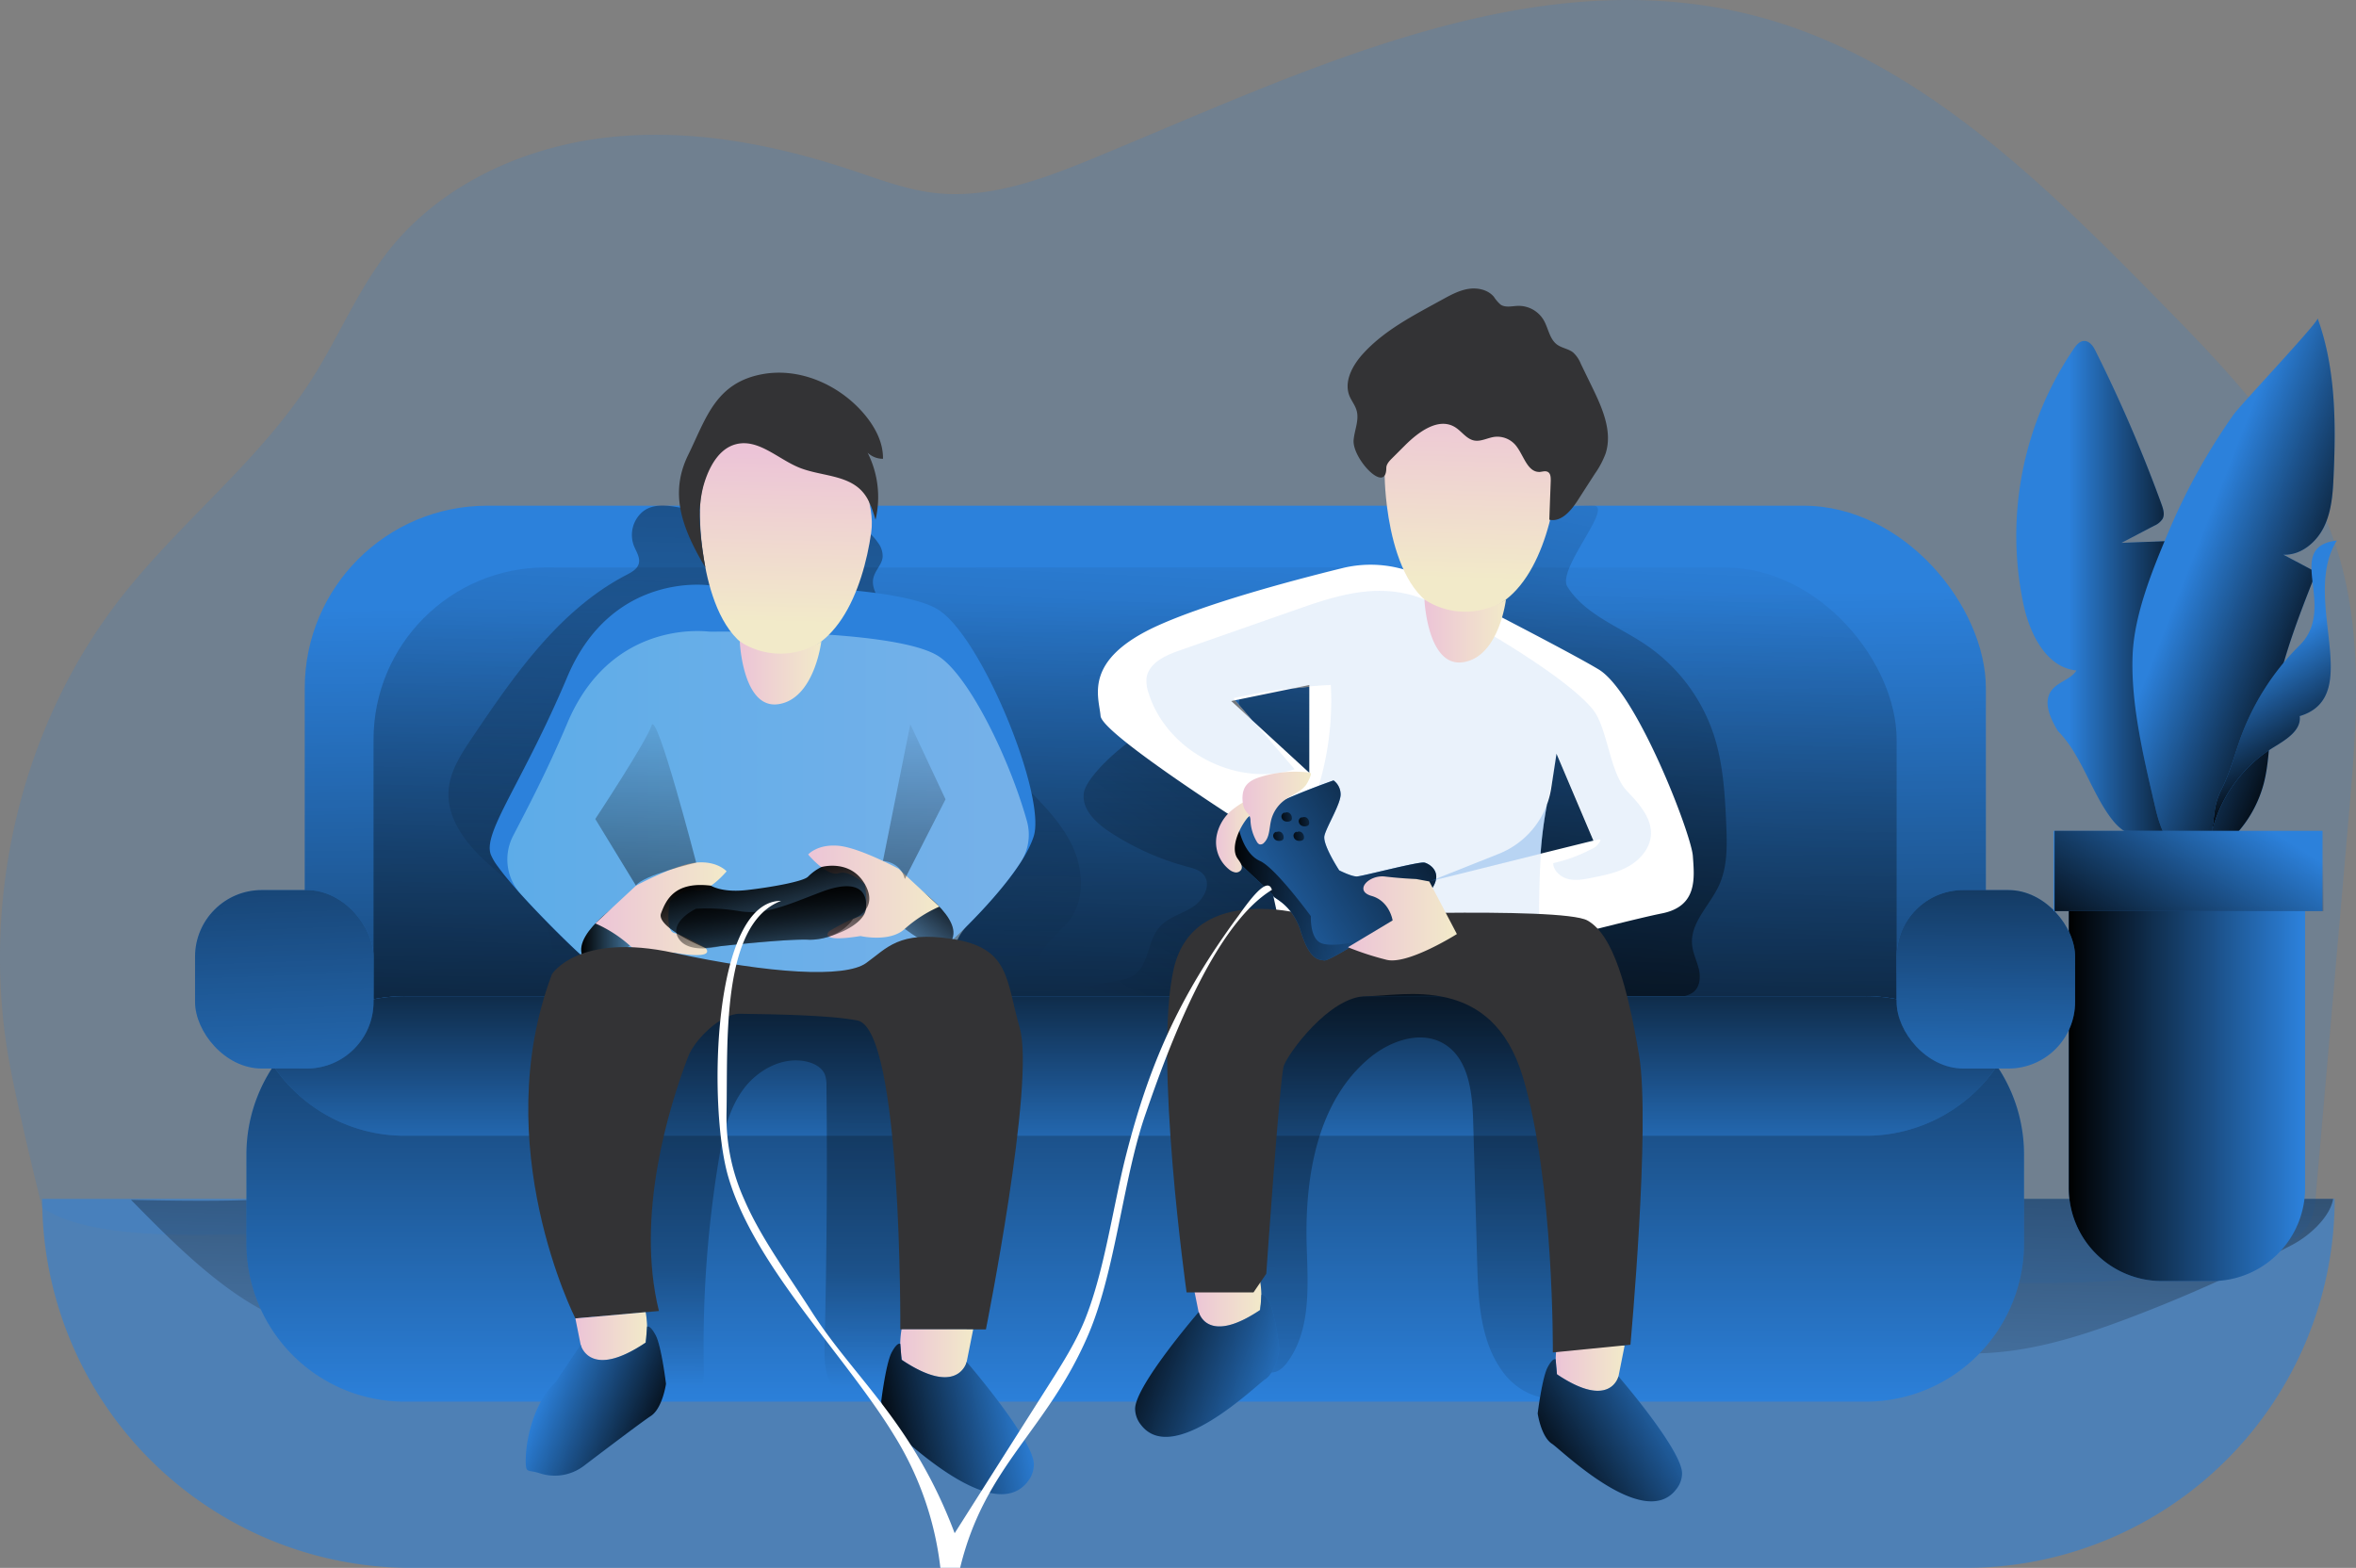 <svg id="Layer_1" data-name="Layer 1" xmlns="http://www.w3.org/2000/svg" xmlns:xlink="http://www.w3.org/1999/xlink" width="810.09" height="539.16" viewBox="0 0 810.09 539.16">
  <rect x="0" y="0" width="810.09" height="539.16" fill="#808080" stroke="none"/>
  <defs>
    <linearGradient id="linear-gradient" x1="428.16" y1="303.14" x2="421.4" y2="44.11" gradientTransform="matrix(1, 0, 0, -1, 0, 542)" gradientUnits="userSpaceOnUse">
      <stop offset="0"/>
      <stop offset="0.99" stop-opacity="0"/>
    </linearGradient>
    <linearGradient id="linear-gradient-2" x1="759.55" y1="460.62" x2="712.97" y2="460.62" gradientTransform="translate(-1.96 -258.12)" xlink:href="#linear-gradient"/>
    <linearGradient id="linear-gradient-3" x1="809.61" y1="473.09" x2="754.59" y2="451.56" gradientTransform="translate(-1.96 -258.12)" xlink:href="#linear-gradient"/>
    <linearGradient id="linear-gradient-4" x1="800.99" y1="522.81" x2="777.55" y2="484.05" gradientTransform="translate(-1.96 -258.12)" xlink:href="#linear-gradient"/>
    <linearGradient id="linear-gradient-5" x1="711.3" y1="600.55" x2="792.59" y2="600.55" gradientTransform="translate(0 -226)" xlink:href="#linear-gradient"/>
    <linearGradient id="linear-gradient-6" x1="396.26" y1="750.17" x2="392.47" y2="429.18" gradientTransform="translate(0 -226)" xlink:href="#linear-gradient"/>
    <linearGradient id="linear-gradient-7" x1="380.41" y1="786.59" x2="397.43" y2="398.49" gradientTransform="translate(0 -226)" xlink:href="#linear-gradient"/>
    <linearGradient id="linear-gradient-8" x1="563.25" y1="436.76" x2="396.01" y2="181.66" gradientTransform="matrix(1, 0, 0, -1, 0, 542)" gradientUnits="userSpaceOnUse">
      <stop offset="0"/>
      <stop offset="0.49" stop-opacity="0.51"/>
      <stop offset="0.99" stop-opacity="0"/>
    </linearGradient>
    <linearGradient id="linear-gradient-9" x1="268.96" y1="646.42" x2="262.2" y2="206.06" xlink:href="#linear-gradient"/>
    <linearGradient id="linear-gradient-10" x1="454.11" y1="-9.34" x2="536.89" y2="412.15" xlink:href="#linear-gradient"/>
    <linearGradient id="linear-gradient-11" x1="176.41" y1="540.98" x2="355.7" y2="540.98" gradientTransform="translate(-1.96 -258.12)" gradientUnits="userSpaceOnUse">
      <stop offset="0" stop-color="#97eafd"/>
      <stop offset="0" stop-color="#a8eefd"/>
      <stop offset="1" stop-color="#e7faff"/>
    </linearGradient>
    <linearGradient id="linear-gradient-12" x1="392.3" y1="488.07" x2="392.3" y2="744.48" gradientTransform="translate(-1.96 -258.12)" xlink:href="#linear-gradient"/>
    <linearGradient id="linear-gradient-13" x1="392.3" y1="564.92" x2="392.3" y2="671.08" gradientTransform="translate(-1.96 -258.12)" xlink:href="#linear-gradient"/>
    <linearGradient id="linear-gradient-14" x1="489.04" y1="399.38" x2="487.35" y2="26.87" xlink:href="#linear-gradient-8"/>
    <linearGradient id="linear-gradient-15" x1="266.68" y1="370.82" x2="264.34" y2="62.21" gradientTransform="matrix(1, 0, 0, -1, 0, 542)" gradientUnits="userSpaceOnUse">
      <stop offset="0"/>
      <stop offset="0.12" stop-opacity="0.51"/>
      <stop offset="0.86" stop-opacity="0.23"/>
      <stop offset="0.99" stop-opacity="0"/>
    </linearGradient>
    <linearGradient id="linear-gradient-16" x1="91.85" y1="400.8" x2="100.69" y2="643.43" gradientTransform="translate(0 -226)" xlink:href="#linear-gradient"/>
    <linearGradient id="linear-gradient-17" x1="683.64" y1="459.55" x2="682.37" y2="620.04" gradientTransform="translate(0 -226)" xlink:href="#linear-gradient"/>
    <linearGradient id="linear-gradient-18" x1="272.68" y1="413.87" x2="271.32" y2="472.33" gradientTransform="translate(-1.96 -258.12)" gradientUnits="userSpaceOnUse">
      <stop offset="0" stop-color="#ecc4d7"/>
      <stop offset="0.42" stop-color="#efd4d1"/>
      <stop offset="1" stop-color="#f2eac9"/>
    </linearGradient>
    <linearGradient id="linear-gradient-19" x1="256.32" y1="489.53" x2="284.36" y2="489.53" xlink:href="#linear-gradient-18"/>
    <linearGradient id="linear-gradient-20" x1="508.36" y1="394.86" x2="506.55" y2="457.39" xlink:href="#linear-gradient-18"/>
    <linearGradient id="linear-gradient-21" x1="491.74" y1="475.1" x2="519.77" y2="475.1" xlink:href="#linear-gradient-18"/>
    <linearGradient id="linear-gradient-22" x1="201.79" y1="577.53" x2="226.84" y2="577.53" gradientTransform="translate(-1.96 -258.12)" xlink:href="#linear-gradient"/>
    <linearGradient id="linear-gradient-23" x1="206.67" y1="570.61" x2="251.8" y2="570.61" xlink:href="#linear-gradient-18"/>
    <linearGradient id="linear-gradient-24" x1="324.41" y1="239.83" x2="300.95" y2="210.74" xlink:href="#linear-gradient"/>
    <linearGradient id="linear-gradient-25" x1="279.83" y1="564.83" x2="324.96" y2="564.83" xlink:href="#linear-gradient-18"/>
    <linearGradient id="linear-gradient-26" x1="259.97" y1="243.11" x2="271.43" y2="195.43" xlink:href="#linear-gradient"/>
    <linearGradient id="linear-gradient-27" x1="264.7" y1="237.95" x2="266.02" y2="205.67" xlink:href="#linear-gradient"/>
    <linearGradient id="linear-gradient-28" x1="221.38" y1="667.55" x2="225.17" y2="493.15" gradientTransform="translate(-1.96 -258.12)" xlink:href="#linear-gradient"/>
    <linearGradient id="linear-gradient-29" x1="313.58" y1="669.55" x2="317.37" y2="495.16" gradientTransform="translate(-1.96 -258.12)" xlink:href="#linear-gradient"/>
    <linearGradient id="linear-gradient-30" x1="199.8" y1="720.53" x2="224.46" y2="720.53" xlink:href="#linear-gradient-18"/>
    <linearGradient id="linear-gradient-31" x1="311.5" y1="726.33" x2="336.58" y2="726.33" xlink:href="#linear-gradient-18"/>
    <linearGradient id="linear-gradient-32" x1="233.34" y1="750.9" x2="189.02" y2="732.8" gradientTransform="translate(-1.96 -258.12)" xlink:href="#linear-gradient"/>
    <linearGradient id="linear-gradient-33" x1="302.23" y1="751.49" x2="356.5" y2="740.64" gradientTransform="translate(-1.96 -258.12)" xlink:href="#linear-gradient"/>
    <linearGradient id="linear-gradient-34" x1="536.87" y1="731.3" x2="560.57" y2="731.3" xlink:href="#linear-gradient-18"/>
    <linearGradient id="linear-gradient-35" x1="412" y1="709.17" x2="435.71" y2="709.17" xlink:href="#linear-gradient-18"/>
    <linearGradient id="linear-gradient-36" x1="529.8" y1="765" x2="583.91" y2="732.22" gradientTransform="translate(-1.96 -258.12)" xlink:href="#linear-gradient"/>
    <linearGradient id="linear-gradient-37" x1="386.53" y1="716.35" x2="448.96" y2="738.73" gradientTransform="translate(-1.96 -258.12)" xlink:href="#linear-gradient"/>
    <linearGradient id="linear-gradient-38" x1="728.07" y1="565.12" x2="767.13" y2="502.2" gradientTransform="translate(0 -226)" xlink:href="#linear-gradient"/>
    <linearGradient id="linear-gradient-39" x1="508.38" y1="266.37" x2="409.27" y2="325.78" gradientTransform="matrix(1, 0, 0, 1, 0, 0)" xlink:href="#linear-gradient"/>
    <linearGradient id="linear-gradient-40" x1="423.36" y1="307.5" x2="467.92" y2="307.5" gradientTransform="matrix(1, 0, 0, 1, 0, 0)" xlink:href="#linear-gradient"/>
    <linearGradient id="linear-gradient-41" x1="465.44" y1="573.93" x2="502.9" y2="573.93" xlink:href="#linear-gradient-18"/>
    <linearGradient id="linear-gradient-42" x1="420.11" y1="545.77" x2="433.3" y2="545.77" xlink:href="#linear-gradient-18"/>
    <linearGradient id="linear-gradient-43" x1="430.14" y1="323.57" x2="424.19" y2="275.26" xlink:href="#linear-gradient"/>
    <linearGradient id="linear-gradient-44" x1="448.23" y1="314.19" x2="446.29" y2="298.46" xlink:href="#linear-gradient"/>
    <linearGradient id="linear-gradient-45" x1="429.18" y1="535.99" x2="452.69" y2="535.99" xlink:href="#linear-gradient-18"/>
    <linearGradient id="linear-gradient-46" x1="438.02" y1="546.02" x2="448.1" y2="545.06" gradientTransform="translate(-1.96 -258.12)" xlink:href="#linear-gradient"/>
    <linearGradient id="linear-gradient-47" x1="440.85" y1="539.41" x2="450.94" y2="538.45" gradientTransform="translate(-1.96 -258.12)" xlink:href="#linear-gradient"/>
    <linearGradient id="linear-gradient-48" x1="446.8" y1="541.02" x2="456.88" y2="540.06" gradientTransform="translate(-1.96 -258.12)" xlink:href="#linear-gradient"/>
    <linearGradient id="linear-gradient-49" x1="445.01" y1="546.02" x2="455.09" y2="545.06" gradientTransform="translate(-1.96 -258.12)" xlink:href="#linear-gradient"/>
  </defs>
  <title>2. Games Time</title>
  <path d="M42.5,204.35c20.41-25.71,47.12-46.33,64.73-74,9.21-14.47,15.81-30.68,26.39-44.14,17.8-22.54,45.92-35.47,74.42-38.85s57.49,2.07,84.75,11.14c9.5,3.16,19,6.8,28.94,7.9,18.39,2,36.52-4.69,53.64-11.72C448.45,24.62,526.06-14.21,602.65,5.24c55.89,14.19,99.25,57,139.69,98.14,24.45,24.85,49.66,50.92,60.69,84,9.91,29.71,7.3,61.94,4.59,93.14L796.28,411a26.38,26.38,0,0,1-1.79,8.77c-2.72,5.89-9.28,8.87-15.42,11-34.86,11.88-72.61,10.91-109.43,9.81l-557.51-16.7c-23.78-.71-77.23,5.51-97.63-8.64,0,0-9.78-39-12.29-55.91C-5.86,305.16,8.3,247.43,42.5,204.35Z" transform="translate(0 0)" fill="#2c81db" opacity="0.18" style="isolation: isolate"/>
  <path d="M802.76,412.25A126.91,126.91,0,0,1,675.85,539.16H141.4A126.91,126.91,0,0,1,14.5,412.25Z" transform="translate(0 0)" fill="#2c81db" opacity="0.59" style="isolation: isolate"/>
  <path d="M802.23,412.25c-1,6.05-7.79,12.52-14.08,15.82A509.62,509.62,0,0,1,732,453.26c-16.65,6.28-33.93,11.75-51.72,12.12-13.58.29-27-2.4-40.43-4.59-138.84-22.61-281.49,8.75-421.32-6.65-4.45-.49-11.1,1.48-9.57,5.69-1.06-2.93-48.32-1.37-53.69-1.52-15.81-.45-32.09.17-47.8-1.9-22.87-3-46.95-28.14-62.44-43.83,0,0,32.74.92,47.89-.33Z" transform="translate(0 0)" fill="url(#linear-gradient)"/>
  <path d="M707.59,251.37c-2.58-4.24-5.15-9.76-2.3-13.81,2.16-3.07,6.65-3.84,8.68-7-10.33-1-16-12.47-18.19-22.61A114.32,114.32,0,0,1,713,120c.9-1.3,2-2.71,3.63-2.75,1.93,0,3.19,1.93,4,3.65a498,498,0,0,1,22.6,52.52c.59,1.63,1.16,3.5.36,5a6.43,6.43,0,0,1-2.91,2.37l-11.25,5.89L746.7,186c1.15,7.91,2.31,15.9,1.7,23.87-.37,4.77-3,10.79-7.78,10.07,3.91.13,5.42,5.07,5.87,9l6,52c.2,1.75.32,3.74-.89,5-1,1.09-2.72,1.22-4.23,1.29-10.32.46-15.41,2.26-21.59-6C719.12,272.37,715.47,259.25,707.59,251.37Z" transform="translate(0 0)" fill="#2c81db"/>
  <path d="M707.59,251.37c-2.58-4.24-5.15-9.76-2.3-13.81,2.16-3.07,6.65-3.84,8.68-7-10.33-1-16-12.47-18.19-22.61A114.32,114.32,0,0,1,713,120c.9-1.3,2-2.71,3.63-2.75,1.93,0,3.19,1.93,4,3.65a498,498,0,0,1,22.6,52.52c.59,1.63,1.16,3.5.36,5a6.43,6.43,0,0,1-2.91,2.37l-11.25,5.89L746.7,186c1.15,7.91,2.31,15.9,1.7,23.87-.37,4.77-3,10.79-7.78,10.07,3.91.13,5.42,5.07,5.87,9l6,52c.2,1.75.32,3.74-.89,5-1,1.09-2.72,1.22-4.23,1.29-10.32.46-15.41,2.26-21.59-6C719.12,272.37,715.47,259.25,707.59,251.37Z" transform="translate(0 0)" fill="url(#linear-gradient-2)"/>
  <path d="M796.89,109.46c6.21,17.17,6.32,35.9,5.5,54.14-.26,6-.67,12.16-3.3,17.56s-8,9.86-14,9.58l11.33,6c-6.74,17-13.55,34.31-15.53,52.52-.74,6.78-.81,13.67-2.54,20.26a41.41,41.41,0,0,1-12.6,20.36c-3.51,3.09-8,5.68-12.64,4.85-7.11-1.28-10.27-9.54-11.92-16.58-3.87-16.61-8.62-35.79-7.91-52.95.58-14.08,6.88-29.36,12.31-42.25a214.39,214.39,0,0,1,22.22-40.13C770.38,139.13,797.34,110.71,796.89,109.46Z" transform="translate(0 0)" fill="#2c81db"/>
  <path d="M796.89,109.46c6.21,17.17,6.32,35.9,5.5,54.14-.26,6-.67,12.16-3.3,17.56s-8,9.86-14,9.58l11.33,6c-6.74,17-13.55,34.31-15.53,52.52-.74,6.78-.81,13.67-2.54,20.26a41.41,41.41,0,0,1-12.6,20.36c-3.51,3.09-8,5.68-12.64,4.85-7.11-1.28-10.27-9.54-11.92-16.58-3.87-16.61-8.62-35.79-7.91-52.95.58-14.08,6.88-29.36,12.31-42.25a214.39,214.39,0,0,1,22.22-40.13C770.38,139.13,797.34,110.71,796.89,109.46Z" transform="translate(0 0)" fill="url(#linear-gradient-3)"/>
  <path d="M790.67,221.94c13.37-13.21-5.81-33.84,12.85-36.07-12.63,20,9.87,53.54-12.79,60.38.63,4.94-4.78,8.15-9,10.74a47.52,47.52,0,0,0-21.41,29.95c1.33-6,.5-9.48,3.52-15.46,2.62-5.17,4-10.16,5.92-15.87A85.89,85.89,0,0,1,790.67,221.94Z" transform="translate(0 0)" fill="#2c81db"/>
  <path d="M790.67,221.94c13.37-13.21-5.81-33.84,12.85-36.07-12.63,20,9.87,53.54-12.79,60.38.63,4.94-4.78,8.15-9,10.74a47.52,47.52,0,0,0-21.41,29.95c1.33-6,.5-9.48,3.52-15.46,2.62-5.17,4-10.16,5.92-15.87A85.89,85.89,0,0,1,790.67,221.94Z" transform="translate(0 0)" fill="url(#linear-gradient-4)"/>
  <path d="M711.3,308.58h81.29v99.94a32,32,0,0,1-32,32H743.33a32,32,0,0,1-32-32V308.58Z" transform="translate(0 0)" fill="#2c81db"/>
  <path d="M711.3,308.58h81.29v99.94a32,32,0,0,1-32,32H743.33a32,32,0,0,1-32-32V308.58Z" transform="translate(0 0)" fill="url(#linear-gradient-5)"/>
  <rect x="104.79" y="173.9" width="578.03" height="285.21" rx="62.72" fill="#2c81db"/>
  <rect x="104.79" y="173.9" width="578.03" height="285.21" rx="62.72" fill="url(#linear-gradient-6)"/>
  <rect x="128.44" y="195.13" width="523.7" height="280.38" rx="59.19" fill="url(#linear-gradient-7)"/>
  <path d="M372.68,272.66c-.82,5.58,4.08,10.25,8.78,13.36a91.42,91.42,0,0,0,26.71,12c2.06.55,4.29,1.11,5.67,2.75,2.88,3.43-.06,8.81-3.85,11.2s-8.51,3.53-11.41,6.95c-4.17,4.91-3.53,13.36-9.06,16.67a15.2,15.2,0,0,1-5.09,1.6l-19.59,3.69A1245.05,1245.05,0,0,0,489.6,342.1q-4.82-15.41-9.61-30.81c-4.44-14.23-9.4-29.27-20.84-38.82-6-5-13.28-8.07-20.6-10.7-10.5-3.78-32.51-13.66-43.7-10.42C388.94,253.08,373.6,266.43,372.68,272.66Z" transform="translate(0 0)" fill="url(#linear-gradient-8)"/>
  <path d="M220.82,176.1a10.47,10.47,0,0,0-2.91,11.45c.8,2.07,2.31,4.15,1.72,6.29-.52,1.89-2.49,2.95-4.23,3.86-23.08,12-38.57,34.47-53.11,56.05-3.76,5.58-7.64,11.51-8.06,18.22-.62,9.9,6.39,18.58,13.77,25.19s15.87,12.68,20,21.72,1.2,22.18-8.38,24.74c-1.88.5-3.9.57-5.63,1.47s-3,3.08-2.1,4.79c.85,1.54,2.93,1.79,4.7,1.84q85.42,2.71,170.91,2.71c3.93,0,8-.05,11.5-1.92a7.55,7.55,0,0,0,3.52-3.58c2.35-5.59-5-10.75-5.36-16.81-.42-6.37,6.47-10.35,10.38-15.4,5.73-7.4,5-18.23.8-26.6s-11.15-14.94-17.73-21.6a332,332,0,0,1-48-61.77c-1.45-2.41-2.93-5.15-2.33-7.91s3-4.66,3.21-7.34a7.55,7.55,0,0,0-1.58-4.84c-6.88-10.14-21.54-9.86-33.79-9.6a207.32,207.32,0,0,1-27.63-1.28C234.41,175.09,226,171.65,220.82,176.1Z" transform="translate(0 0)" fill="url(#linear-gradient-9)"/>
  <path d="M485,178.05a220.49,220.49,0,0,1,23-.81c7.45.1,30.34-3.59,39.93-3.34,7,.19-12.74,21.88-9,27.84,6,9.56,17.63,13.65,27,20a60.26,60.26,0,0,1,23.3,30.84c3.25,9.88,3.87,20.42,4.32,30.81.31,7.16.5,14.63-2.51,21.13-3.19,6.88-9.93,12.8-9.23,20.35.27,2.9,1.65,5.56,2.32,8.4s.37,6.26-2,8a9.1,9.1,0,0,1-3.52,1.38c-24.86,5.82-50.79,2-76.25.09-24.74-1.86-49.58-1.91-74.4-2a227.88,227.88,0,0,0,14.76-32.54c1-2.83,2-5.78,1.82-8.78-.27-4.11-2.68-7.73-4.86-11.23-7.83-12.53-13.7-26.75-13.84-41.52-.15-15.78,6.87-30.65,20.24-39.25,5.6-3.6,10.47-7.66,15.79-11.58,3-2.24,26.77,7.71,29.56,5.17S482.13,178.29,485,178.05Z" transform="translate(0 0)" fill="url(#linear-gradient-10)"/>
  <path d="M355.48,287.43c-.19.62-.41,1.23-.67,1.87-5.53,13.93-26.95,33.58-26.95,33.58l-.74,19.63c-21.31,12.37-121,2.37-121,2.37s-4.86-15.65-5.93-16.18-21.59-20.35-29-30.72a19,19,0,0,1-2.43-4.12c-2.83-7.64,10.85-24.51,26.3-61.09S244,201.3,244,201.3s63.73-1.22,78.73,8.43S359.66,273.48,355.48,287.43Z" transform="translate(0 0)" fill="#2c81db"/>
  <path d="M351,296.41c-5.19,8.09-13.19,16.65-18.31,21.79a17.62,17.62,0,0,0-5.1,11.8h0a17.56,17.56,0,0,1-14.84,16.73c-26.09,4-73.15,1-94.94-.81a17.65,17.65,0,0,1-15.16-11.68c-1-2.91-2-5.33-2.41-5.53-.69-.35-12.26-11.4-21.22-21.32a17.64,17.64,0,0,1-2.61-19.93c4.91-9.48,11.6-22.07,18.65-38.77,14-33.25,43-32,48.11-31.55.63.06,1.24.08,1.87.08,8.44-.11,63.8-.48,77.65,8.43,10.53,6.77,24.48,35.42,30.42,56.74A17.4,17.4,0,0,1,351,296.41Z" transform="translate(0 0)" opacity="0.4" fill="url(#linear-gradient-11)" style="isolation: isolate"/>
  <path d="M582.07,294.34c-.54-7.55-19.29-56.23-32.37-64.13-9.14-5.52-41.23-22.05-59.75-31.52a41,41,0,0,0-28.51-3.3c-17.4,4.29-45.88,11.9-63.19,19.67-26.21,11.82-20.35,24.65-19.83,31.13s54.81,40.75,54.81,40.75l6.19,28.5,5.32-.13,52.12-1.22,7.69,13.41,1.71,3s6.42-1.7,15.3-4l5.34-1.39c16.21-4.21,37.22-9.56,44.47-11C583.77,311.68,582.61,301.89,582.07,294.34Zm-131.88-28.6-19.66-18.07-5.88-6.86,19.47-4c2-.25,4-.45,6.07-.63Zm81.72,10.91a29.28,29.28,0,0,0,1.47-5.68l.47-3.05h0l1.34-8.74,12.69,29.89-2,.49h0l-16.17,4a143.51,143.51,0,0,1,2.2-16.91Z" transform="translate(0 0)" fill="#fff"/>
  <path d="M567.65,287.12c-.28,4.51-3.58,8.39-7.45,10.66s-8.43,3.19-12.87,4.07c-2.65.53-5.42,1.07-8.05.44s-5.12-2.76-5.24-5.47a52.91,52.91,0,0,0,13-4.75,6.17,6.17,0,0,0,3.2-2.9c.49-1.26-2.6.41-4.25.38l2-.49-12.69-29.89-1.34,8.74h0c-.77,3-1.41,5.9-1.94,8.73a144.05,144.05,0,0,0-2.17,16.93c-.58,8-.65,16.17-.72,25.77A7.85,7.85,0,0,1,528,324a4.38,4.38,0,0,1-1.06,1,10.54,10.54,0,0,1-5.34,1.39h-.18l-16.83,1L477.86,329c-6.82.41-13.89.8-20.26-1.69a24.17,24.17,0,0,1-14.82-18.68c-1.51-10.5,4-20.52,7.91-30.4a102.19,102.19,0,0,0,6.9-42.69q-3.69.18-7.36.5c-2,.18-4.05.38-6.07.63a193.3,193.3,0,0,0-20,3.4l.51.6,5.88,6.86,14.61,17c-20,6.37-44-6.17-50.24-26.23a12.26,12.26,0,0,1-.69-5.13c.7-5.13,6.37-7.75,11.25-9.46l42.86-15c14.77-5.14,28.37-8.4,43-1.92,12.68,5.61,47.42,25.81,56.48,37.36,5,6.41,5.65,21.82,11.74,28C563.65,276.45,568,281.33,567.65,287.12Z" transform="translate(0 0)" fill="#2c81db" opacity="0.1" style="isolation: isolate"/>
  <path d="M695.94,397v30.53A54.45,54.45,0,0,1,641.51,482H139.18a54.44,54.44,0,0,1-54.44-54.44h0V397a54.41,54.41,0,0,1,54.37-54.43h502.4a54.41,54.41,0,0,1,54.43,54.37Z" transform="translate(0 0)" fill="#2c81db"/>
  <path d="M695.94,397v30.53A54.45,54.45,0,0,1,641.51,482H139.18a54.44,54.44,0,0,1-54.44-54.44h0V397a54.41,54.41,0,0,1,54.37-54.43h502.4a54.41,54.41,0,0,1,54.43,54.37Z" transform="translate(0 0)" fill="url(#linear-gradient-12)"/>
  <path d="M686.66,366.56a54.39,54.39,0,0,1-45.15,24H139.18a54.43,54.43,0,0,1-45.16-24,54.41,54.41,0,0,1,45.16-24H641.51A54.35,54.35,0,0,1,686.66,366.56Z" transform="translate(0 0)" fill="#2c81db"/>
  <path d="M686.66,366.56a54.39,54.39,0,0,1-45.15,24H139.18a54.43,54.43,0,0,1-45.16-24,54.41,54.41,0,0,1,45.16-24H641.51A54.35,54.35,0,0,1,686.66,366.56Z" transform="translate(0 0)" fill="url(#linear-gradient-13)"/>
  <path d="M431.35,404.33c-3.56,20.38-7,41.84-.15,61.35,1,2.93,2.93,6.23,6,6.29,2.27,0,4.14-1.76,5.48-3.59,8.27-11.25,7-26.56,6.6-40.51-.62-23.45,3.72-49.42,21.88-64.28,7.06-5.77,17.37-9.33,25.23-4.72,8.62,5.06,9.87,16.79,10.15,26.78q.69,24.12,1.37,48.26c.37,13.25,1,27.43,9,38.08,5.07,6.84,15,11.55,22.07,6.79,4.83-3.26,6.37-9.58,7.24-15.33a173.85,173.85,0,0,0-11.32-92.13c-4.77-11.49-11.31-23-22.07-29.25-5.84-3.38-12.56-5-19.26-5.79a92,92,0,0,0-51.81,9c-11.13,5.57-4.25,12.06-3.73,20.88C438.7,377.93,433.38,392.7,431.35,404.33Z" transform="translate(0 0)" fill="url(#linear-gradient-14)"/>
  <path d="M240.57,478.45c1.52-2.46,1.48-5.54,1.42-8.43a392.15,392.15,0,0,1,5-70.3c1.41-8.67,3.23-17.59,8.31-24.75s14.26-12.09,22.74-9.74c2.32.66,4.64,2,5.56,4.22a10.87,10.87,0,0,1,.57,4q.46,44-.62,88c-.14,5.66-.16,11.79,3.24,16.31,5.69,7.58,17.36,6.43,26.3,3.31,3.14-1.1,6.36-2.44,8.5-5,2.58-3.1,3.1-7.37,3.48-11.38a775.47,775.47,0,0,0,2.85-103.82c-.1-2.53-.24-5.15-1.43-7.38-2.48-4.63-8.39-5.93-13.58-6.74-20.94-3.25-42.17-6.52-63.25-4.36-4.9.51-9.94,1.36-14,4.07-3.87,2.55-6.57,6.5-9.06,10.4C215,375.07,205.32,395,202.2,416.37c-2.53,17.31-.5,35.93,7.81,51.51C214.17,475.88,232.83,490.88,240.57,478.45Z" transform="translate(0 0)" fill="url(#linear-gradient-15)"/>
  <rect x="67.07" y="306.07" width="61.37" height="61.37" rx="22.93" fill="#2c81db"/>
  <rect x="652.14" y="306.07" width="61.37" height="61.37" rx="22.93" fill="#2c81db"/>
  <rect x="67.07" y="306.07" width="61.37" height="61.37" rx="22.93" fill="url(#linear-gradient-16)"/>
  <rect x="652.14" y="306.07" width="61.37" height="61.37" rx="22.93" fill="url(#linear-gradient-17)"/>
  <path d="M240.7,178.61s.43,43.42,23.52,46.64,32.58-22.67,35.34-42.15-21.26-51-45.43-34.82C238.84,158.48,240.7,178.61,240.7,178.61Z" transform="translate(0 0)" fill="url(#linear-gradient-18)"/>
  <path d="M242.53,195.14c-1.65-9.67-3.26-20.15-.23-29.48,1.81-5.58,5.11-11.49,10.81-12.92,7.62-1.91,14.29,5,21.55,8s16.53,2.41,21.82,8.27c2.42,2.67,3.53,6.25,4.56,9.71a33.81,33.81,0,0,0-2.72-23.05,7.54,7.54,0,0,0,5.29,2.09c.1-5.89-3-11.41-6.86-15.84-8.47-9.69-21.77-15.54-34.44-13.28-16.31,2.9-19.54,15.29-25.66,27.75C230.42,169.09,233.8,180.61,242.53,195.14Z" transform="translate(0 0)" fill="#333335"/>
  <path d="M254.36,220.58s1,23.46,13.35,21.56,14.69-21.56,14.69-21.56A25.54,25.54,0,0,1,254.36,220.58Z" transform="translate(0 0)" fill="url(#linear-gradient-19)"/>
  <path d="M476.12,164.18s.42,43.42,23.52,46.64,32.57-22.67,35.34-42.15-21.27-51-45.44-34.82C474.26,144.05,476.12,164.18,476.12,164.18Z" transform="translate(0 0)" fill="url(#linear-gradient-20)"/>
  <path d="M489.78,206.15s1,23.46,13.35,21.56,14.68-21.56,14.68-21.56A25.48,25.48,0,0,1,489.78,206.15Z" transform="translate(0 0)" fill="url(#linear-gradient-21)"/>
  <path d="M216.58,308.09s-19.78,12.09-16.35,20.59,21.71-7.05,22.51-9.56S229.71,305.18,216.58,308.09Z" transform="translate(0 0)" fill="url(#linear-gradient-22)"/>
  <path d="M231.81,327.65s-10.14,2.32-15.23-2.48a45,45,0,0,0-11.87-7.63l14-13s13.44-7.26,20.68-7.92,10.45,3,10.45,3-6.43,7.69-10.45,6.45-9,3.79-9,3.79-2,10.21,1.49,11,10.67,5.1,10.67,5.1S247,330.13,231.81,327.65Z" transform="translate(0 0)" fill="url(#linear-gradient-23)"/>
  <path d="M311.11,302.29s19.78,12.1,16.34,20.59-21.7-7-22.5-9.55S298,299.39,311.11,302.29Z" transform="translate(0 0)" fill="url(#linear-gradient-24)"/>
  <path d="M295.88,321.88s10.13,2.32,15.23-2.48A45.4,45.4,0,0,1,323,311.76l-14-13s-13.44-7.26-20.68-7.92-10.45,3-10.45,3,6.43,7.69,10.45,6.45,9,3.79,9,3.79,2,10.21-1.49,11-10.67,5.1-10.67,5.1S280.65,324.34,295.88,321.88Z" transform="translate(0 0)" fill="url(#linear-gradient-25)"/>
  <path d="M244.45,304.56s3.75,2.48,12.32,1.51,19.71-3,21.11-4.65a17.54,17.54,0,0,1,4.52-3.26s10-2.89,15,5.91S293.32,316,293.32,316s-4.38,7.36-15.41,7.14-35.4,2.85-35.4,2.85-17-7.07-15.22-11.9S232.12,303.05,244.45,304.56Z" transform="translate(0 0)" fill="url(#linear-gradient-26)"/>
  <path d="M239.29,312.5s-9.47,4.5-6,10.15,14.2,2.75,14.2,2.75,24.8-2.7,30.42-2.26,19.19-4.41,19.84-10.64-3.17-10.4-15.32-5.79-19.26,8-28.27,6.6A66.12,66.12,0,0,0,239.29,312.5Z" transform="translate(0 0)" fill="url(#linear-gradient-27)"/>
  <path d="M218.68,304.56l-14-22.93s17.66-26.75,19.36-32.19,15.34,47.2,15.34,47.2S220.78,301,218.68,304.56Z" transform="translate(0 0)" fill="url(#linear-gradient-28)"/>
  <path d="M311.11,302.29l14-27.43L313,249.05l-9.4,47S309.71,296.28,311.11,302.29Z" transform="translate(0 0)" fill="url(#linear-gradient-29)"/>
  <path d="M189.78,335s9-14.51,42-7.32,58.77,8.67,66,3.51S309,320,327.44,322.88c19.83,3.11,18.39,13.78,23.21,30.68C356,372.3,339,457.14,339,457.14H309.56s.67-103.21-14.74-106.22c-9.85-1.93-29.7-2.13-40.46-2.31-6.34-.11-15.46,8.78-17.73,14.7-6.62,17.3-18.19,54.64-10.06,87.51l-28.73,2.55S167.57,393.88,189.78,335Z" transform="translate(0 0)" fill="#333335"/>
  <path d="M197.84,453.37l3.87,19.33s11.32,3.54,17-3.37S222,451.22,222,451.22Z" transform="translate(0 0)" fill="url(#linear-gradient-30)"/>
  <path d="M191,475.31l8.66-12.9s2.92,12.32,22.38-.75l.47-5.44s.93-.85,2.93,2.89S229,475.88,229,475.88s-1.21,8.44-5.23,11.05c-2.77,1.8-15.44,11.38-23,17.13a16.54,16.54,0,0,1-15.14,2.57c-4.09-1.36-4.8.13-4.86-3.85C180.68,494.41,183.92,481.88,191,475.31Z" transform="translate(0 0)" fill="#2c81db"/>
  <path d="M334.62,457.14,331.85,471a10.19,10.19,0,0,1-11.91,8.11l-.31-.06a11.34,11.34,0,0,1-6.28-3.81c-5.65-6.92-3.35-18.11-3.35-18.11Z" transform="translate(0 0)" fill="url(#linear-gradient-31)"/>
  <path d="M332.38,468.33s-2.92,12.32-22.38-.75l-.46-5.44s-.93-.86-2.94,2.89-3.6,16.85-3.6,16.85,1.21,8.44,5.23,11c3.29,2.14,33.49,31.93,45.19,16.53a9.44,9.44,0,0,0,2.07-5.76C355.61,495.25,332.38,468.33,332.38,468.33Z" transform="translate(0 0)" fill="#2c81db"/>
  <path d="M191,475.31l8.66-12.9s2.92,12.32,22.38-.75l.47-5.44s.93-.85,2.93,2.89S229,475.88,229,475.88s-1.21,8.44-5.23,11.05c-2.77,1.8-15.44,11.38-23,17.13a16.54,16.54,0,0,1-15.14,2.57c-4.09-1.36-4.8.13-4.86-3.85C180.68,494.41,183.92,481.88,191,475.31Z" transform="translate(0 0)" fill="url(#linear-gradient-32)"/>
  <path d="M332.38,468.33s-2.92,12.32-22.38-.75l-.46-5.44s-.93-.86-2.94,2.89-3.6,16.85-3.6,16.85,1.21,8.44,5.23,11c3.29,2.14,33.49,31.93,45.19,16.53a9.44,9.44,0,0,0,2.07-5.76C355.61,495.25,332.38,468.33,332.38,468.33Z" transform="translate(0 0)" fill="url(#linear-gradient-33)"/>
  <path d="M558.61,462.71,556,475.82a9.63,9.63,0,0,1-11.25,7.67l-.3-.06a10.77,10.77,0,0,1-5.93-3.6c-5.35-6.54-3.17-17.12-3.17-17.12Z" transform="translate(0 0)" fill="url(#linear-gradient-34)"/>
  <path d="M556.49,473.29s-2.76,11.64-21.15-.71l-.44-5.14s-.88-.81-2.77,2.73-3.41,15.88-3.41,15.88,1.14,8,4.94,10.45c3.11,2,31.65,30.17,42.7,15.62a8.86,8.86,0,0,0,2-5.44C578.44,498.73,556.49,473.29,556.49,473.29Z" transform="translate(0 0)" fill="#2c81db"/>
  <path d="M410,440.58l2.63,13.11a9.62,9.62,0,0,0,11.24,7.66l.3-.06a10.74,10.74,0,0,0,5.93-3.6c5.35-6.54,3.17-17.11,3.17-17.11Z" transform="translate(0 0)" fill="url(#linear-gradient-35)"/>
  <path d="M412.17,451.16s2.76,11.64,21.15-.72l.44-5.14s.88-.81,2.77,2.73,3.41,15.85,3.41,15.85-1.14,8-4.93,10.44c-3.12,2-31.66,30.18-42.71,15.63a8.92,8.92,0,0,1-2-5.44C390.22,476.59,412.17,451.16,412.17,451.16Z" transform="translate(0 0)" fill="#2c81db"/>
  <path d="M556.49,473.29s-2.76,11.64-21.15-.71l-.44-5.14s-.88-.81-2.77,2.73-3.41,15.88-3.41,15.88,1.14,8,4.94,10.45c3.11,2,31.65,30.17,42.7,15.62a8.86,8.86,0,0,0,2-5.44C578.44,498.73,556.49,473.29,556.49,473.29Z" transform="translate(0 0)" fill="url(#linear-gradient-36)"/>
  <path d="M412.17,451.16s2.76,11.64,21.15-.72l.44-5.14s.88-.81,2.77,2.73,3.41,15.85,3.41,15.85-1.14,8-4.93,10.44c-3.12,2-31.66,30.18-42.71,15.63a8.92,8.92,0,0,1-2-5.44C390.22,476.59,412.17,451.16,412.17,451.16Z" transform="translate(0 0)" fill="url(#linear-gradient-37)"/>
  <rect x="706.14" y="285.7" width="92.44" height="27.61" fill="#2c81db"/>
  <rect x="706.44" y="285.7" width="92.44" height="27.61" fill="url(#linear-gradient-38)"/>
  <path d="M450.73,315s-40.05-12.28-47.12,18S408,444.43,408,444.43h23l4.4-6.43s4.65-67.3,6-71.43,15.71-24,28.36-24,43.19-8,53.91,27.93,10.26,94.57,10.26,94.57l26.68-2.64s6.94-75.68,3-99.35-8.92-41.6-17.78-46.55S450.73,315,450.73,315Z" transform="translate(0 0)" fill="#333335"/>
  <path d="M478.84,316.5s-5.33,3.51-10.92,7-11.44,6.88-12.53,6.77c-2.2-.23-5.09-.34-8.08-9.88s-9.28-11.33-9.48-12.28-13.05-11.92-13.58-13.76c-.38-1.28-2.21-5.28.83-9.58a18.29,18.29,0,0,1,6.94-5.41,266.59,266.59,0,0,1,26.51-11,6,6,0,0,1,2.42,4.57c.27,3.21-4.89,11.4-5.56,14.49s5.09,11.87,5.09,11.87,4.23,2.17,6.1,2.1,21.2-5.18,23.19-4.77S502.29,302.77,478.84,316.5Z" transform="translate(0 0)" fill="#2c81db"/>
  <path d="M478.84,316.5s-5.33,3.51-10.92,7-11.44,6.88-12.53,6.77c-2.2-.23-5.09-.34-8.08-9.88s-9.28-11.33-9.48-12.28-13.05-11.92-13.58-13.76c-.38-1.28-2.21-5.28.83-9.58a18.29,18.29,0,0,1,6.94-5.41,266.59,266.59,0,0,1,26.51-11,6,6,0,0,1,2.42,4.57c.27,3.21-4.89,11.4-5.56,14.49s5.09,11.87,5.09,11.87,4.23,2.17,6.1,2.1,21.2-5.18,23.19-4.77S502.29,302.77,478.84,316.5Z" transform="translate(0 0)" fill="url(#linear-gradient-39)"/>
  <path d="M467.92,323.48c-5.58,3.46-11.44,6.88-12.53,6.77-2.2-.23-5.09-.34-8.08-9.88S438,309,437.83,308.09s-13.05-11.92-13.58-13.76c-.38-1.28-2.21-5.28.83-9.58a4.67,4.67,0,0,1,1.08.95s1.66,7.95,7.07,10.36,17.5,19,17.5,19-.43,7.94,3.8,9.36S467.92,323.48,467.92,323.48Z" transform="translate(0 0)" fill="url(#linear-gradient-40)"/>
  <path d="M500.94,321.2s-16.9,10.68-24.19,8.85a99.77,99.77,0,0,1-13.27-4.32l15.36-9.22s-1-6.64-7.23-8.42-1-7.34,4.62-6.67,10.74.86,10.74.86l4.48.83Z" transform="translate(0 0)" fill="url(#linear-gradient-41)"/>
  <path d="M418.31,287.51A12,12,0,0,0,422.64,299a4.57,4.57,0,0,0,2.12,1,2.11,2.11,0,0,0,2-.9c.73-1.26-.42-2.71-1.25-3.89-2.75-3.9,1.07-11.77,4.47-15.13a5.36,5.36,0,0,0,1.12-1.3,2.62,2.62,0,0,0-1.44-3.41l-.13-.05c-1.44-.39-5.95,3.16-6.86,4.07A15.21,15.21,0,0,0,418.31,287.51Z" transform="translate(0 0)" fill="url(#linear-gradient-42)"/>
  <path d="M465.43,151.31c.3-3.45,2-6.91,1-10.23-.52-1.8-1.77-3.3-2.46-5-1.9-4.87,1-10.29,4.47-14.19,7.39-8.27,17.55-13.41,27.26-18.75,2.86-1.57,5.77-3.2,9-3.76s6.85.18,8.95,2.67a12.85,12.85,0,0,0,2.33,2.71c1.7,1.12,3.94.48,6,.42a10,10,0,0,1,8.76,4.83c1.66,2.81,2,6.54,4.64,8.48,1.64,1.21,3.87,1.43,5.48,2.68a10.41,10.41,0,0,1,2.66,3.86q2,4.13,4,8.24c3.46,7.12,7,15.16,4.55,22.69a30.33,30.33,0,0,1-3.72,7q-2.93,4.54-5.86,9.1c-2.28,3.54-5.66,7.57-9.77,6.66q.24-6.69.49-13.38c0-1.13,0-2.5-1-3.05-.82-.45-1.82-.09-2.75,0-4.42.18-5.55-6-8.45-9.34a8.25,8.25,0,0,0-7.24-2.71c-2.34.34-4.61,1.69-6.93,1.23-2.67-.54-4.29-3.23-6.62-4.63-5.6-3.35-12.37,1.59-17,6.19l-4.64,4.63c-.92.92-1.91,2-1.91,3.29C476.61,170.16,464.89,157.62,465.43,151.31Z" transform="translate(0 0)" fill="#333335"/>
  <path d="M424.65,240.81l5.88,6.86-7.17-6.6Z" transform="translate(0 0)" fill="url(#linear-gradient-43)"/>
  <path d="M450.19,235.56v.62c-2,.18-4.05.38-6.07.63Z" transform="translate(0 0)" fill="url(#linear-gradient-44)"/>
  <path d="M531.91,276.65a144.05,144.05,0,0,0-2.17,16.93l-38.29,9.53,23.93-9.52A29.11,29.11,0,0,0,531.91,276.65Z" transform="translate(0 0)" fill="#2c81db" opacity="0.26" style="isolation: isolate"/>
  <path d="M432.23,289.58a1.85,1.85,0,0,0,.83.76,1.61,1.61,0,0,0,1.58-.56c1.92-1.85,1.77-4.89,2.37-7.49a12.2,12.2,0,0,1,4.49-7c2.52-1.93,5.85-2.92,7.67-5.52a14,14,0,0,0,1.44-3c.13-.33.22-.77-.07-1a.89.89,0,0,0-.36-.11,40.5,40.5,0,0,0-16.56,1.44c-2,.61-4.07,1.46-5.28,3.18s-1.3,4.19-.93,6.35a5.43,5.43,0,0,0,1.56,3,3.55,3.55,0,0,1,1,2.62A15.62,15.62,0,0,0,432.23,289.58Z" transform="translate(0 0)" fill="url(#linear-gradient-45)"/>
  <path d="M438.94,286a1.43,1.43,0,0,0-1.17,1.36,1.81,1.81,0,0,0,1,1.57,2.46,2.46,0,0,0,1.9.08,1,1,0,0,0,.45-.27,1.16,1.16,0,0,0,.25-.8,2.13,2.13,0,0,0-.79-1.69,1.53,1.53,0,0,0-1.8,0" transform="translate(0 0)" fill="url(#linear-gradient-46)"/>
  <path d="M441.77,279.39a1.43,1.43,0,0,0-1.17,1.36,1.81,1.81,0,0,0,1,1.57,2.5,2.5,0,0,0,1.9.08,1.19,1.19,0,0,0,.46-.27,1.11,1.11,0,0,0,.24-.8,2.12,2.12,0,0,0-.79-1.69,1.53,1.53,0,0,0-1.8,0" transform="translate(0 0)" fill="url(#linear-gradient-47)"/>
  <path d="M447.72,281a1.43,1.43,0,0,0-1.17,1.36,1.81,1.81,0,0,0,1,1.57,2.5,2.5,0,0,0,1.9.08,1,1,0,0,0,.45-.27,1.16,1.16,0,0,0,.25-.8,2.13,2.13,0,0,0-.79-1.69,1.53,1.53,0,0,0-1.8,0" transform="translate(0 0)" fill="url(#linear-gradient-48)"/>
  <path d="M445.93,286a1.39,1.39,0,0,0-1.17,1.36,1.79,1.79,0,0,0,1,1.57,2.46,2.46,0,0,0,1.9.08,1,1,0,0,0,.71-1.07,2.16,2.16,0,0,0-.8-1.69,1.49,1.49,0,0,0-1.79,0" transform="translate(0 0)" fill="url(#linear-gradient-49)"/>
  <path d="M437.34,306c-20.3,12.38-35.8,54.86-43.54,77.33-3,8.67-5.19,18.65-7.31,28.9-3.38,16.38-6.57,33.44-12.36,46.9-14.21,33-35.46,44.76-44,80h-6.79a110,110,0,0,0-16.09-45.86c-15.29-25-42.88-52.89-54.2-81a81.24,81.24,0,0,1-2.76-8c-6.88-24.23-5.31-94.5,18.31-94.5-20.89,8-18.27,49-18.8,73.24a68.64,68.64,0,0,0,6,29.24c5.68,13.23,14.65,25.27,23.3,38.81,14.48,22.69,34.88,38.22,49.15,76.17l32.6-51.37c4.5-7.09,9-14.22,12.17-22,5-12.44,7.83-27.47,10.78-41.61,1.08-5.23,2.18-10.33,3.41-15.14,7.79-30.44,17.84-54,38.64-82.24C429,310.49,435.79,300.82,437.34,306Z" transform="translate(0 0)" fill="#fff"/>
</svg>
